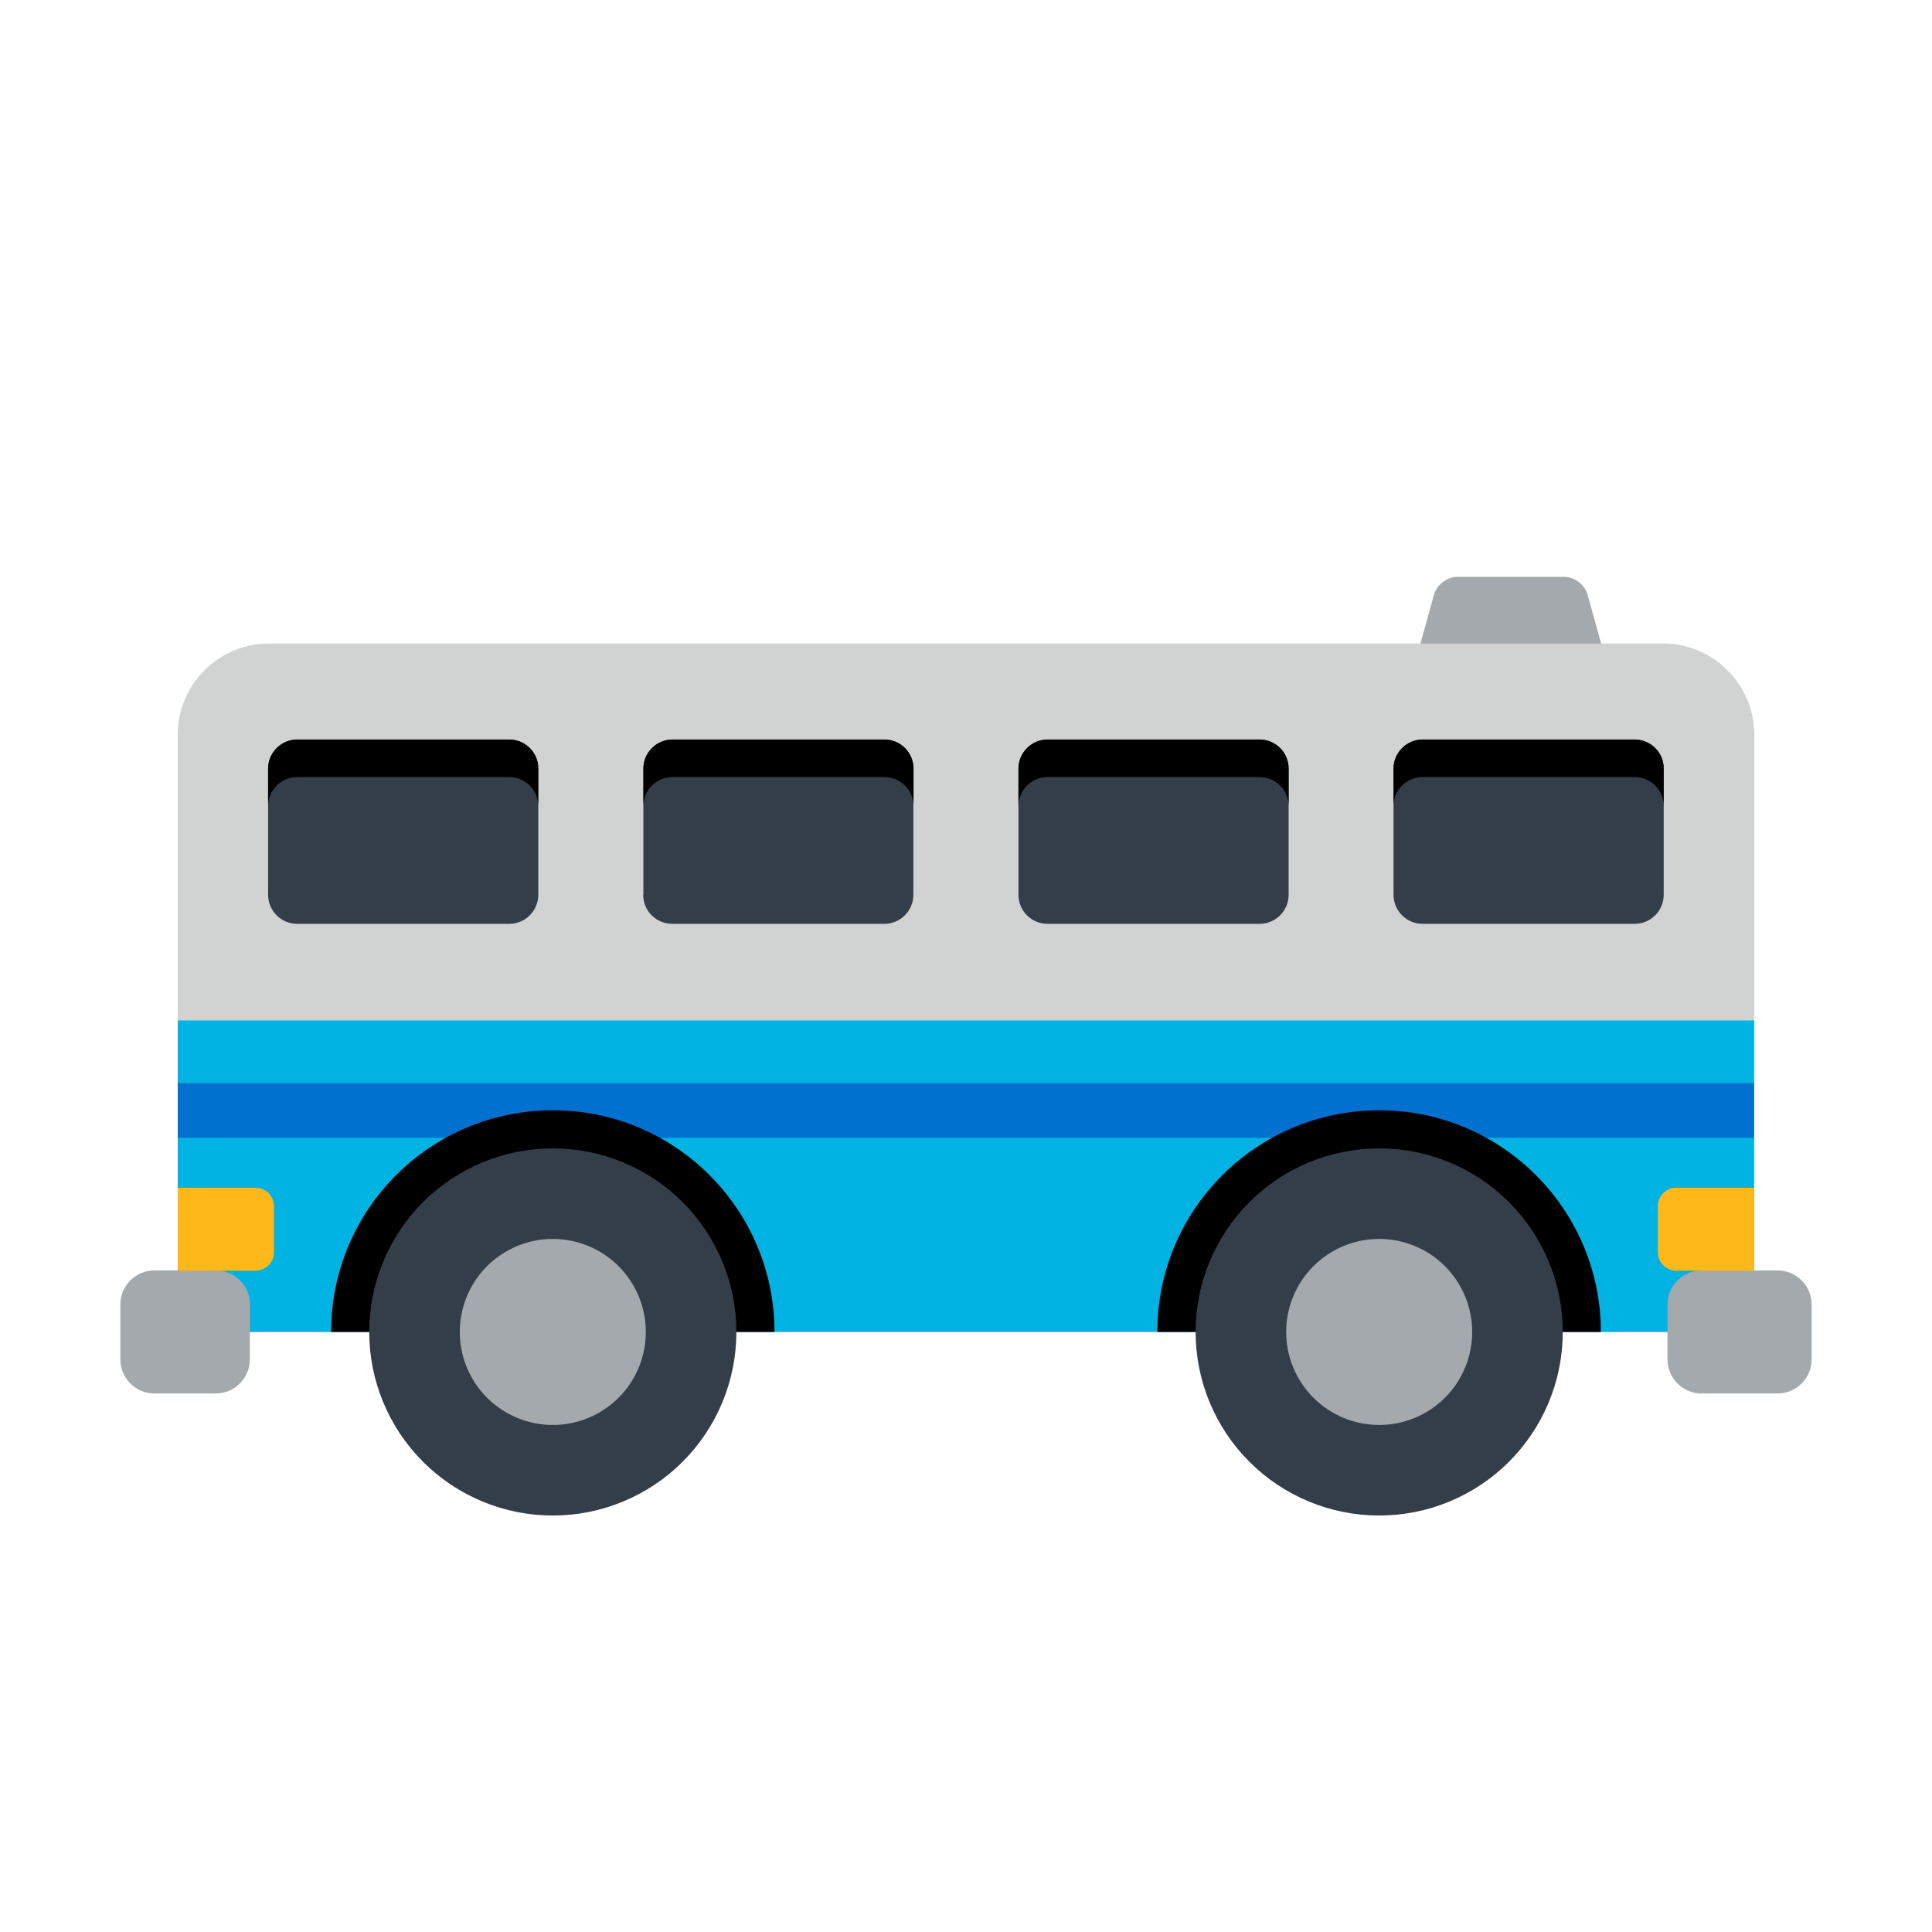 <svg width="100" height="100" viewBox="0 0 100 100" fill="none" xmlns="http://www.w3.org/2000/svg">
<g filter="url(#filter0_d_35_952)">
<path d="M82.168 26.768C82.031 26.27 81.494 25.859 80.977 25.859H75.42C74.902 25.859 74.365 26.27 74.228 26.768L72.978 31.27C72.842 31.768 73.154 32.178 73.672 32.178H82.725C83.242 32.178 83.555 31.768 83.418 31.27L82.168 26.768Z" fill="#A4A9AD"/>
<path d="M9.199 64.941V34.023C9.199 31.436 11.318 29.307 13.916 29.307H86.084C88.672 29.307 90.801 31.426 90.801 34.023V64.941H9.199Z" fill="#D1D3D3"/>
<path d="M90.791 64.941V48.818H9.199V64.941" fill="#00B3E3"/>
<path d="M9.199 52.06H90.791V54.893H9.199V52.06Z" fill="#0071CE"/>
<path d="M93.769 66.367C93.769 67.334 92.978 68.125 92.012 68.125H88.066C87.1 68.125 86.309 67.334 86.309 66.367V63.516C86.309 62.549 87.1 61.758 88.066 61.758H92.012C92.978 61.758 93.769 62.549 93.769 63.516V66.367ZM12.93 66.367C12.93 67.334 12.139 68.125 11.172 68.125H7.988C7.021 68.125 6.23 67.334 6.23 66.367V63.516C6.23 62.549 7.021 61.758 7.988 61.758H11.182C12.148 61.758 12.94 62.549 12.94 63.516L12.93 66.367Z" fill="#A4A9AD"/>
<path d="M40.088 64.941C40.088 58.603 34.951 53.467 28.613 53.467C22.275 53.467 17.139 58.603 17.139 64.941H40.088Z" fill="black"/>
<path d="M19.111 64.941C19.111 66.189 19.357 67.425 19.835 68.578C20.312 69.731 21.012 70.778 21.894 71.66C22.777 72.543 23.824 73.243 24.977 73.72C26.13 74.198 27.366 74.443 28.613 74.443C29.861 74.443 31.097 74.198 32.249 73.72C33.402 73.243 34.45 72.543 35.332 71.66C36.215 70.778 36.914 69.731 37.392 68.578C37.87 67.425 38.115 66.189 38.115 64.941C38.115 63.694 37.87 62.458 37.392 61.305C36.914 60.152 36.215 59.105 35.332 58.222C34.45 57.34 33.402 56.64 32.249 56.163C31.097 55.685 29.861 55.44 28.613 55.44C27.366 55.44 26.13 55.685 24.977 56.163C23.824 56.64 22.777 57.34 21.894 58.222C21.012 59.105 20.312 60.152 19.835 61.305C19.357 62.458 19.111 63.694 19.111 64.941Z" fill="#333E48"/>
<path d="M23.799 64.941C23.799 65.574 23.923 66.2 24.165 66.784C24.407 67.368 24.762 67.899 25.209 68.346C25.656 68.793 26.187 69.147 26.771 69.389C27.355 69.631 27.981 69.756 28.613 69.756C29.245 69.756 29.872 69.631 30.456 69.389C31.04 69.147 31.57 68.793 32.018 68.346C32.465 67.899 32.819 67.368 33.061 66.784C33.303 66.2 33.428 65.574 33.428 64.941C33.428 63.664 32.92 62.44 32.018 61.537C31.115 60.634 29.89 60.127 28.613 60.127C27.336 60.127 26.112 60.634 25.209 61.537C24.306 62.44 23.799 63.664 23.799 64.941Z" fill="#A4A9AD"/>
<path d="M82.861 64.941C82.861 58.603 77.725 53.467 71.387 53.467C65.049 53.467 59.902 58.603 59.902 64.941H82.861Z" fill="black"/>
<path d="M61.885 64.941C61.885 66.189 62.13 67.425 62.608 68.578C63.086 69.731 63.785 70.778 64.668 71.66C65.55 72.543 66.598 73.243 67.751 73.72C68.903 74.198 70.139 74.443 71.387 74.443C72.635 74.443 73.87 74.198 75.023 73.72C76.176 73.243 77.223 72.543 78.106 71.66C78.988 70.778 79.688 69.731 80.165 68.578C80.643 67.425 80.889 66.189 80.889 64.941C80.889 63.694 80.643 62.458 80.165 61.305C79.688 60.152 78.988 59.105 78.106 58.222C77.223 57.34 76.176 56.64 75.023 56.163C73.87 55.685 72.635 55.44 71.387 55.44C70.139 55.44 68.903 55.685 67.751 56.163C66.598 56.64 65.55 57.34 64.668 58.222C63.785 59.105 63.086 60.152 62.608 61.305C62.13 62.458 61.885 63.694 61.885 64.941Z" fill="#333E48"/>
<path d="M66.572 64.941C66.572 66.218 67.079 67.443 67.982 68.346C68.885 69.249 70.11 69.756 71.387 69.756C72.664 69.756 73.888 69.249 74.791 68.346C75.694 67.443 76.201 66.218 76.201 64.941C76.201 63.664 75.694 62.44 74.791 61.537C73.888 60.634 72.664 60.127 71.387 60.127C70.11 60.127 68.885 60.634 67.982 61.537C67.079 62.44 66.572 63.664 66.572 64.941Z" fill="#A4A9AD"/>
<path d="M72.129 42.315C72.129 43.145 72.803 43.818 73.633 43.818H84.609C85.439 43.818 86.113 43.145 86.113 42.315V35.781C86.113 34.951 85.439 34.277 84.609 34.277H73.633C72.803 34.277 72.129 34.961 72.129 35.781V42.315Z" fill="#333E48"/>
<path d="M84.609 34.277H73.633C72.803 34.277 72.129 34.961 72.129 35.781V37.725C72.129 36.895 72.803 36.221 73.633 36.221H84.609C85.439 36.221 86.113 36.895 86.113 37.725V35.781C86.123 34.951 85.439 34.277 84.609 34.277Z" fill="black"/>
<path d="M52.715 42.315C52.715 43.145 53.389 43.818 54.219 43.818H65.195C66.025 43.818 66.699 43.145 66.699 42.315V35.781C66.699 34.951 66.025 34.277 65.195 34.277H54.219C53.389 34.277 52.715 34.961 52.715 35.781V42.315Z" fill="#333E48"/>
<path d="M65.195 34.277H54.219C53.389 34.277 52.715 34.961 52.715 35.781V37.725C52.715 36.895 53.389 36.221 54.219 36.221H65.195C66.025 36.221 66.699 36.895 66.699 37.725V35.781C66.699 34.951 66.025 34.277 65.195 34.277Z" fill="black"/>
<path d="M33.291 42.315C33.291 43.145 33.965 43.818 34.795 43.818H45.772C46.602 43.818 47.275 43.145 47.275 42.315V35.781C47.275 34.951 46.602 34.277 45.772 34.277H34.805C33.975 34.277 33.301 34.961 33.301 35.781V42.315H33.291Z" fill="#333E48"/>
<path d="M45.781 34.277H34.805C33.975 34.277 33.301 34.961 33.301 35.781V37.725C33.301 36.895 33.975 36.221 34.805 36.221H45.781C46.611 36.221 47.285 36.895 47.285 37.725V35.781C47.285 34.951 46.611 34.277 45.781 34.277Z" fill="black"/>
<path d="M13.877 42.315C13.877 43.145 14.551 43.818 15.381 43.818H26.357C27.188 43.818 27.861 43.145 27.861 42.315V35.781C27.861 34.951 27.188 34.277 26.357 34.277H15.381C14.551 34.277 13.877 34.961 13.877 35.781V42.315Z" fill="#333E48"/>
<path d="M26.357 34.277H15.381C14.551 34.277 13.877 34.961 13.877 35.781V37.725C13.877 36.895 14.551 36.221 15.381 36.221H26.357C27.188 36.221 27.861 36.895 27.861 37.725V35.781C27.871 34.951 27.188 34.277 26.357 34.277Z" fill="black"/>
<path d="M90.791 61.768H86.758C86.24 61.768 85.811 61.348 85.811 60.82V58.428C85.811 57.91 86.231 57.48 86.758 57.48H90.791V61.768ZM9.199 61.768H13.232C13.75 61.768 14.18 61.348 14.18 60.82V58.428C14.18 57.91 13.76 57.48 13.232 57.48H9.199V61.768Z" fill="#FFB819"/>
</g>
<defs>
<filter id="filter0_d_35_952" x="-4" y="0" width="108" height="108" filterUnits="userSpaceOnUse" color-interpolation-filters="sRGB">
<feFlood flood-opacity="0" result="BackgroundImageFix"/>
<feColorMatrix in="SourceAlpha" type="matrix" values="0 0 0 0 0 0 0 0 0 0 0 0 0 0 0 0 0 0 127 0" result="hardAlpha"/>
<feOffset dy="4"/>
<feGaussianBlur stdDeviation="2"/>
<feComposite in2="hardAlpha" operator="out"/>
<feColorMatrix type="matrix" values="0 0 0 0 0 0 0 0 0 0 0 0 0 0 0 0 0 0 0.25 0"/>
<feBlend mode="normal" in2="BackgroundImageFix" result="effect1_dropShadow_35_952"/>
<feBlend mode="normal" in="SourceGraphic" in2="effect1_dropShadow_35_952" result="shape"/>
</filter>
</defs>
</svg>
